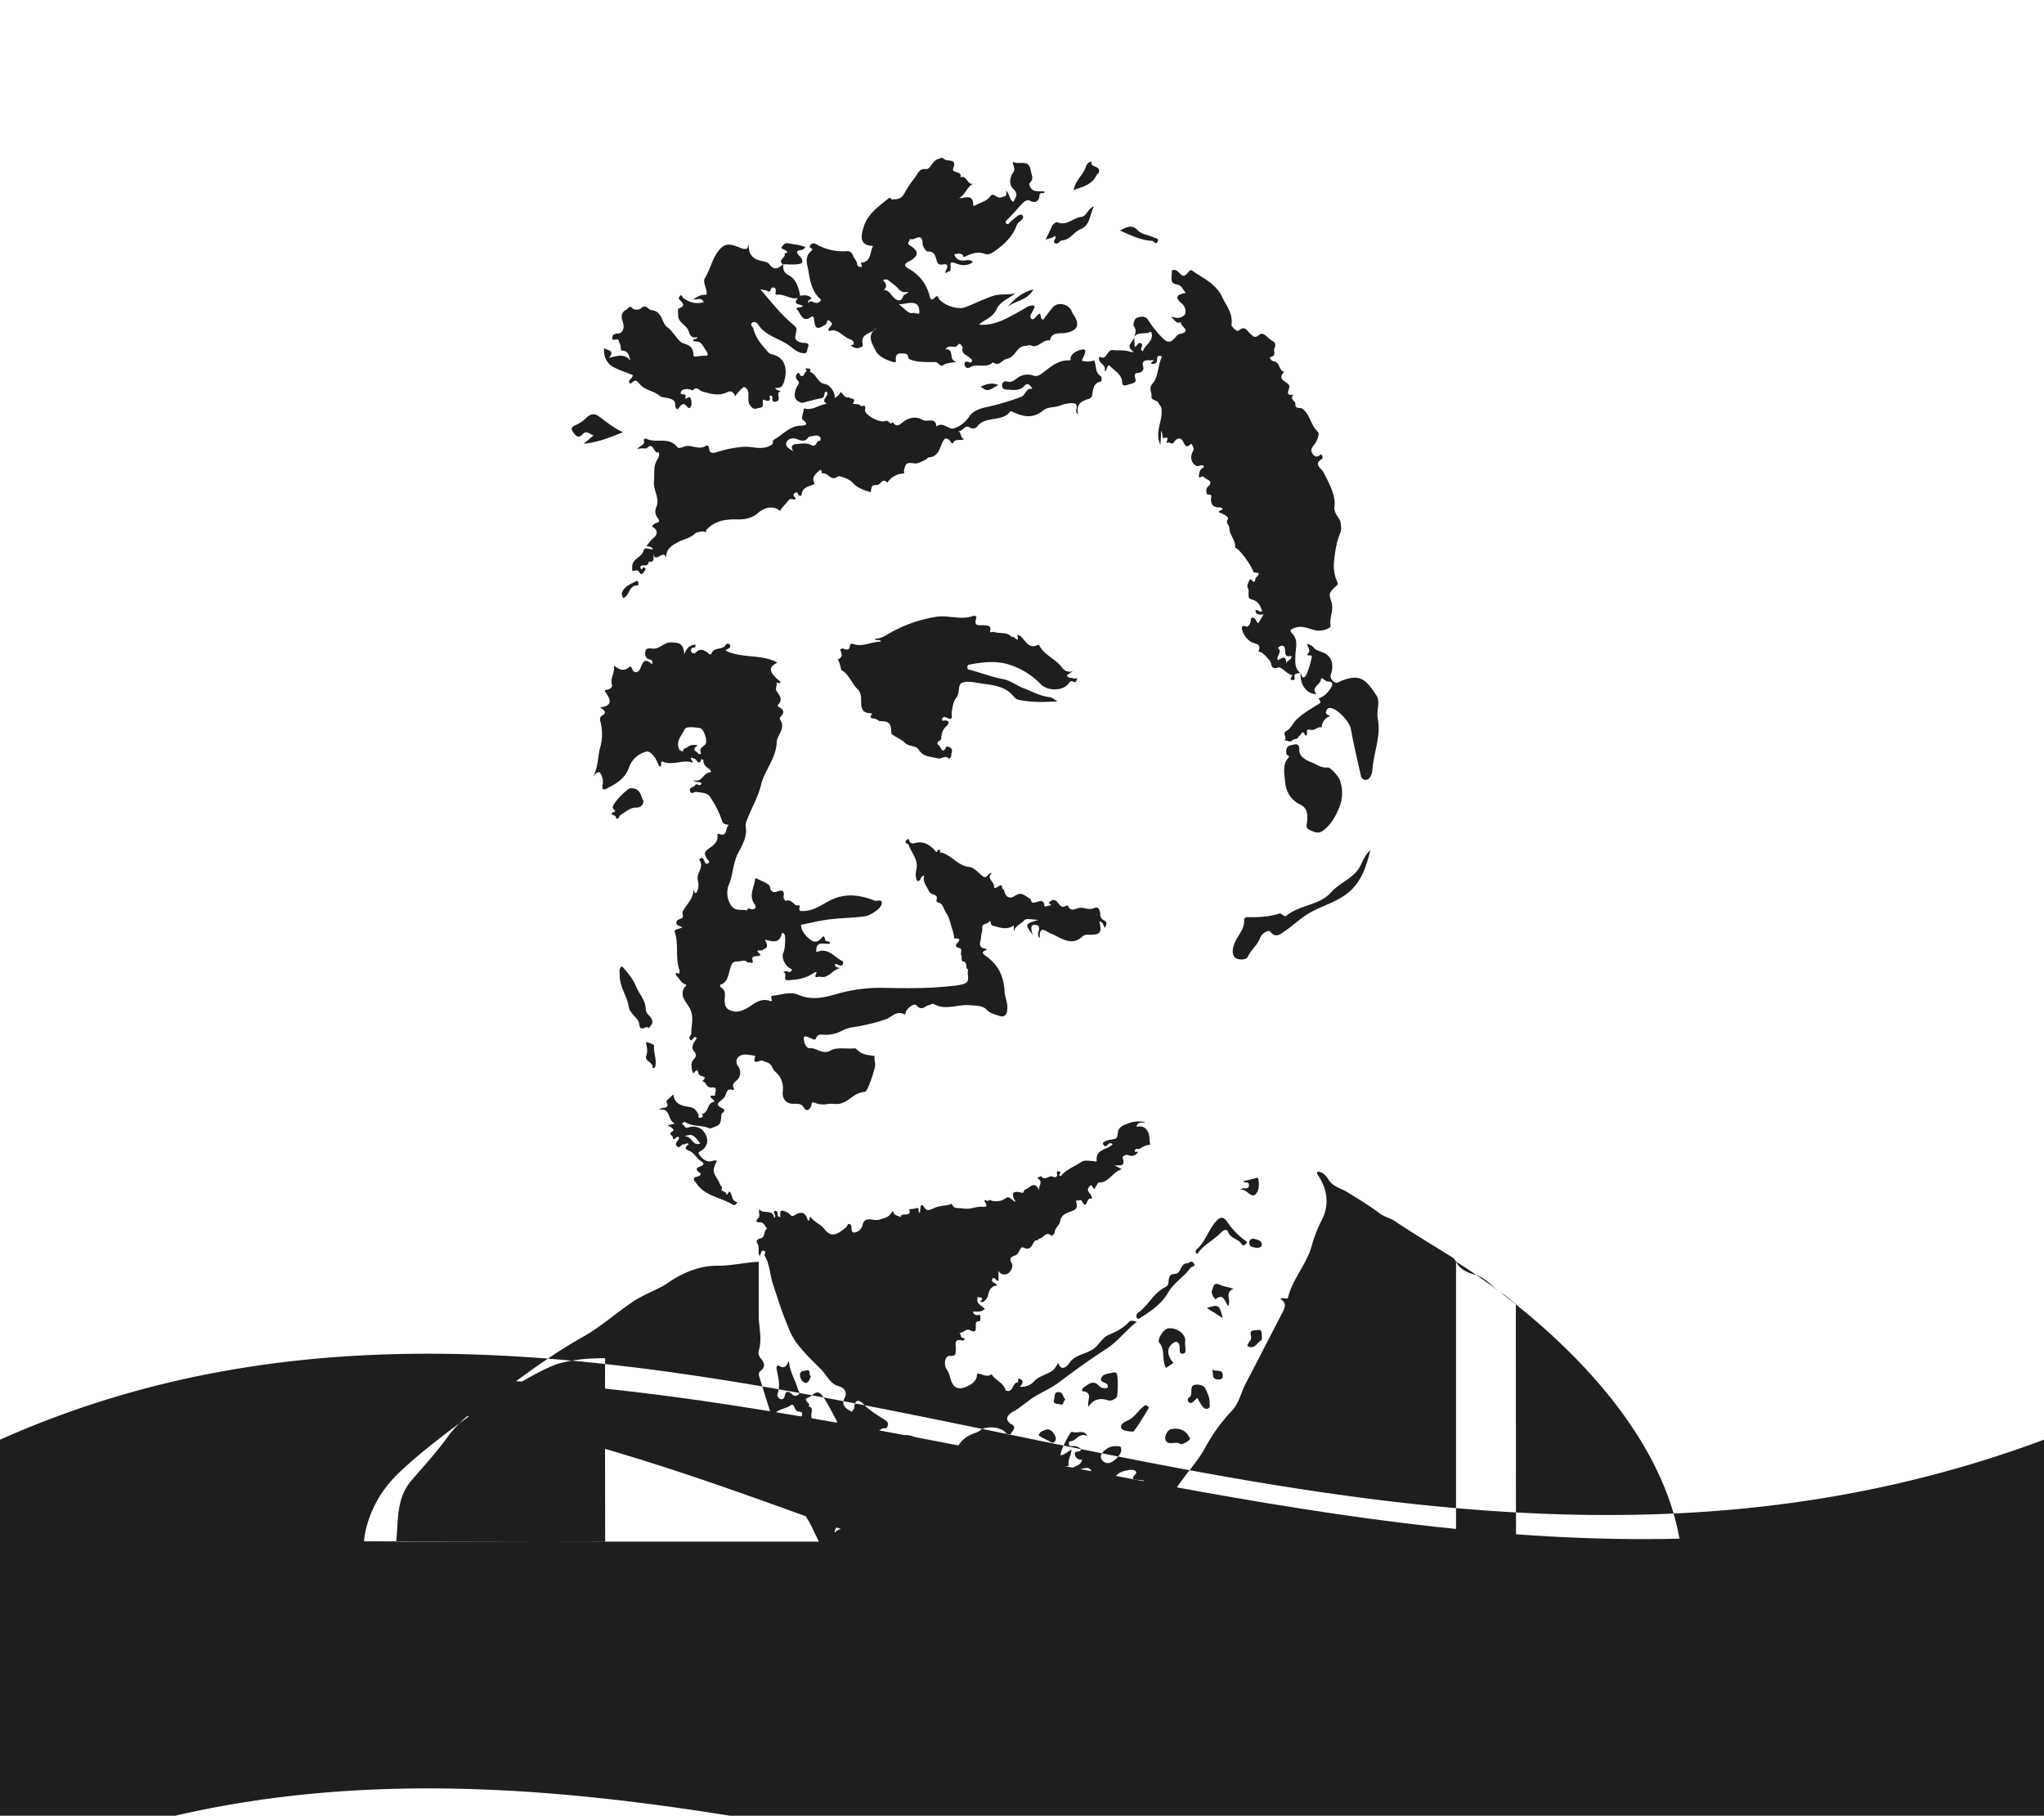 <svg id="Logo" xmlns="http://www.w3.org/2000/svg" width="1074" height="954" viewBox="0 0 1074 954">
<defs>
    <style>
      .cls-1 {
        fill: #1e1e1e;
        fill-rule: evenodd;
      }
    </style>
  </defs>
  <path id="Gabe" class="cls-1" d="M597.085,809.971c5-5.3,9.59-10.93,14.3-16.47a31.535,31.535,0,0,0,4.025-6.772c4.755-9.746,12.984-16.98,18.124-26.581a89.316,89.316,0,0,1,13.81-18.992c3.806-4.007,4.787-9.721,7.325-14.535,6.39-12.122,12.6-24.337,18.918-36.5,1.409-2.713,2.9-5.348-.761-7.586,1.462-1.365,3.551.777,3.985-.97,2.381-9.6,9.477-16.97,12.253-26.44A76.462,76.462,0,0,1,694.5,641c3.99-7.637,3.115-15.844-1.8-23.273-0.348-.526-0.984-0.913-0.408-2.1,2.752-.15,4.849,2.635,5.658,3.99,2.407,4.029,6.545,4.61,9.917,6.7,5.827,3.609,11.713,7.176,17.19,11.272,2.455,1.836,5.339,2.3,7.861,4,9.935,6.707,20.285,12.8,30.438,19.191a5.71,5.71,0,0,1,1.718,2.252c2.026,3.927,6.247,5.717,9.649,6.608,6.307,1.652,9.5,6.924,14.528,9.9,2.61,1.544,4.837,3.73,7.236,5.625q0,60.679.083,121.359c0.009,2.931-.594,3.525-3.538,3.52Q695.057,809.893,597.085,809.971Zm-388.924,0c1.216-10.953-.087-22.533,7.817-31.841,6.44-7.584,13.23-14.881,19.075-22.949,9.444-13.038,23.612-20.393,36.194-29.585,11.241-8.211,22.711-16.279,34.841-23.064,9.521-5.326,17.426-12.553,26.327-18.525,4.559-3.06,9.754-5.184,14.687-7.683a24.976,24.976,0,0,0,3.243-1.879c7.948-5.631,17.2-9.508,26.544-9.415,7.375,0.074,14.2-1.717,21.786-2.1,0,9.364.02,18.816-.008,28.268-0.017,6.085,1.94,12.154.049,18.268a4.413,4.413,0,0,0,.952,4.132c2.133,2.475,2.73,4.687-.34,6.926a2.513,2.513,0,0,0-.518,2.218c2.195,7.281,4.5,14.53,6.95,22.366,1.523-5.052,6.48-4.411,9.611-6.686,2.309-1.677,1.8,3,4.1,3.2,2.981,0.26,2.133,1.439,1.169,3.581-0.971,2.158-.454,4.98-0.617,8.035,2.742-3.7,5.618-5.573,9.44-1.688,0.978,0.994,2.738.594,4.346,0.121a4.166,4.166,0,0,0-2.63-2.219c-2.924-1.041-5.274-2.936-4.821-6.739,0.164-1.375.878-3.36-1.595-3.8,2.029-1.53-3.914-3.294.122-4.72,2.377-.84,4.246-4.979,7.433-0.56,2.768,3.838,4.61,8.1,6.937,12.131,1.735,3,.054,7.723-3.121,9.024-1.79.733-.413-1.83-1.711-1.728-0.9.072-1.88-.389-2.987,0.614,3.652,2.1,4.156,7.959,9.94,7.37,0.863-.088,1.622.963,1.7,2.081,0.145,1.931.25,3.456,1.273,0.176a0.87,0.87,0,0,1,1.6.612c-0.305,3.936,4.105,2.7,4.376,2.577,4.324-2.025,7.273,1.519,8.2,3.674,1.742,4.049-.488,8.5-2.41,12.4-0.611,1.24-2.135,1.687-3.22-.52-2.235-4.549-5.9-7.456-10.856-9.172-1.493-.518-1.806-3.5-1.747-5.644,0.016-.579,2.31-0.38.478-1.333-0.526-.275-1.444.194-2.182,0.322,0.581,2.037-2.164,2.811-1.858,4.662,0.864,5.233-4.362,6.814-6.334,10.348-0.36.645-2.337,0.718-3.223-1.433-1.607-3.9,1.337-8.3-1.687-11.892a2.458,2.458,0,0,1,.682-1.05c0.425-.438,1.859.389,1.475-1a1.294,1.294,0,0,0-1.971-.8c-3.125,2.326-3.225-1.046-4.194-2.292-0.913-1.174-1.545-2.967-2.7-.588-1.1,2.267-1.852,1.5-3.171.385-1.069-.9-2.258-1.585-3.908-0.82-1.989.923-1.038,2.527-1.141,3.82-0.227,2.826.974,5.394,2.291,7.737,2.392,4.254,2.894,9.68,7.309,12.674,4.388,2.975,1.518,8.068,3.846,11.729,2.455,3.863,4.2,8.173,6.253,12.288h-222.1Zm253.689,0c-3.019-4.07-1.091-8.314-.519-13.563,1.865,3.265,2.5,6.51,6.174,7.524-0.393-6.526,4.087-11.571,5.024-17.691-1.529-1.7-3.393,3.228-4.882-.265-1.052-2.466.8-4.371,1.742-6.02,0.622-1.088,2.591.824,3.924,1.777,1.713-2.964,3.347-6.231,5.4-9.211,1.725-2.5,2.181-8.713,7.631-3.1,0.918,0.945,3.888.967,4.746-1.052,1.31-3.08,3.216-3.159,6.061-1.3-1.14-5.554-6.423-5.009-9.236-7.653a28.386,28.386,0,0,0-7.709-4.5c-4.372-1.908-7.852-.684-8.432,3.889-0.622,4.917-5.805,5.161-8.068,8.351-0.446.629-1.413-.207-1.477-0.666-0.458-3.276-4.536-6.008-1.132-10.282-2.428,1.957-3.521.774-4.3-.953-0.961-2.122,1.4-2.108,2-2.105,2.57,0.011,3.617-3.205,6.531-2.732,0.663,0.108,2.421-2.546.074-4.092-4.011-2.642-8.226-4.936-11.6-8.54-2.073-2.214-4.617-3.008-4.913,1.673-0.051.812-.872,1.576-1.344,2.374-2.678-1.879-5.959-3-3.638-7.6,1.191-2.365.317-4.969-3.477-6-4.347-1.181-6.094-5.877-9.133-8.877-4.568-4.511-9.2-9-13.059-14.19a36.859,36.859,0,0,1-4.073-7.9c-3.115-7.316-5.486-14.891-7.979-22.364-1.638-4.906-1.6-10.386-4.376-15.083-0.436-.74,1.261-2.4-0.616-2.676-1.573-.235-1.169,1.886-2.119,2.748-1.055-2.224.275-4.584-1.169-6.687-0.8-1.168-.055-2.177,1.749-2.548,2.583-.531,1.441-3.98,3.431-5.2-1.324-1.173-1.574-3.509-4.266-3.243-1.343.132-1.836-.832-0.626-1.968,1.666-1.565.158-2.979,0.79-4.927,2.059,2.935,6.95-.472,7.828,4.546,1.589-1.329-1.146-2.506.294-3.654,2.716-.263.2,3.541,3,3.042-0.837-4.247,1.417-3.441,4.061-1.938,1.014,0.576,1.534,2.322,3.267,1.213,3.086-1.974,5.642-2.017,6.87,2.134,0.241,0.814.62,1.129,1.008,0.012,0.159-.457.265-1.853,0.8-1.1,1.859,2.651,5.136,3.624,6.965,6.077,2.581,3.464,5.322,3.945,9.093,1.014,1.347-1.046,2.962-1.832,3.41-3.631a3.6,3.6,0,0,1,1.133.254c1.5,1.1-.284,4.54,2.4,4.247a5.1,5.1,0,0,0,4.13-4c1.255-5.012,5.82-1.744,8.728-2.725,4.037-1.363,4.305-.577,7.268-4.682,0.192,2.671,2.519,2.431,3.991,3.353-0.018-2.987,6.17.637,4.462-4.15a19.946,19.946,0,0,0,4.082-.6c1.675-.379.151,1.87,1.553,2.542,0.168-1.388.325-2.68,0.479-3.945a2.648,2.648,0,0,1,1.131.018c1.865,2.745,2.039,3.154,6.191,1.274,2.679-1.213,5.386-1.04,8.021-1.742,0.359-.1.6-0.8,1.094,0,1.5,2.417,1.66,1.493,6.216,2.112,3.607,0.49,6.545-1.212,9.873-.962,1.363,0.1,2.823.173,1.339-2.232-1.654-2.68,2.234.328,1.961-1.472a8.849,8.849,0,0,0,9.122-.965c1.668-1.162,2.716,1.287,4.99,2.185-3.231-5.237-1.021-5.946,3.082-4.913,1.526,0.385.869-1.368,1.759-1.592,2.441-.613,4.9-5.361,7.5.569-0.843-2.361,2.3-4.273-.586-6.324-1.143-.811,1.169-0.72,1.5-1.449,1.848,3.038,4.211-.633,6.307.45,0.6,0.308,2.163.518,2.164-1.049,0-.873-0.829-2,0.979-1.758,2.225,0.292-1.475,2.213,1.038,2.4,2.634-3.448,7.12-4.926,10.84-7.474,1.426-.977,3.977-0.486,6-0.362,0.776,0.048,1.983.652,1.9-.352-0.491-5.917,5.239-5.538,8.008-8.117,0.12-.112.248-0.215,0.373-0.323a1.409,1.409,0,0,0-1.65-.491c-1.083.11-1.517,2.632-3.082,0.847a1.959,1.959,0,0,1-.33-1.267,11.6,11.6,0,0,1,3.435-1.478c4.215-.6,3.959-0.559,4.453-4.175,0.331-2.417,2.688-3.389,4.823-4.248a15.407,15.407,0,0,1,9.692-.79c-1.788.475-4.15-.6-4.8,2.39,2.642-.526,4.566-0.063,6.028,2.633,1.1,2.033.549,4.4,1.244,6.763a10.2,10.2,0,0,0-5.4,2.085c-0.672.533-2.133-.394-2.627,0.691-0.82,1.8,2.028.358,1.453,1.227a3.754,3.754,0,0,1-4.746,1.545c-1.709-.72-3.447.756-3.268,1.262,1.689,4.78-1.139,4.047-4.251,4.011l3.9,2.069c-4.864,1.285-6.555,6.825-11.812,7-1.416.047-1.074,1.528-1.853,1.932-0.542.281,0.05,2.032-1.336,1.029-0.641-.463-0.58-2.565-2.1-0.814-1.215,1.4-.821,2.468.388,3.736,0.611,0.642,1.5,3.088.569,2.633-2.559-1.246-2.057,6.436-4.8,1.4-0.747-1.374-1.574-.2-2.357-0.524-0.93-.392-0.721.926-0.592,1.32,1.18,3.618-2.135,4.131-3.941,4.845-2.581,1.019-4.158,2.061-4.678,5-0.361,2.044-2.871,3.339-2.844,5.869,0.006,0.556-1.608,1.63-1.624,1.614-3.082-3.061-4.449,1.867-6.9,1.448l-0.808.795a4.122,4.122,0,0,1-.932.247l0.017-.017c-1.744,1.722-1.828,5.748-6.329,3.57-1.479-.716-1.978,3.394-3.907,4.137-2.269.874-3.648,1.309-1.965,4.292,0.654,1.16-.149,4.3-2.247,5.341a3.37,3.37,0,0,1-4.764-1.566v5.241c-1.2.81-1.75-2.475-3.315-.948-0.74,2.273,2.133,1.96,2.636,3.514-3.248.21-4.325,2.569-4.79,5.07a5.827,5.827,0,0,1-2.454,3.467c-0.368.314-1.24,0.042-1.882,0.038a4.107,4.107,0,0,0,1.1-1.241c0.56-1.925-2.3-.226-2.091-1.882-0.717,3.417-.717,3.417,3.594,6.749-1.679,2.022-4.045,1.39-6.223,1.522a2.091,2.091,0,0,0,2.077,1.826c0.538,0.062,1.565-.232,1.588-0.15,0.354,1.275.493,3.506-.642,3.42-3.656-.279,1.192,7.6-4.752,4.586-1.994-1.01-3.439,1.945-5.57,1.32,1.322,0.486.179,2.692,2.391,2.949,1.4,0.162-.237,1.391-0.484,1.315-5.2-1.589-3.4,2.838-3.609,4.646-0.259,2.231.243,3.536-3.064,3.3-2.692-.189-3.554,4.694-1.641,7.294,1.434,1.95,1.66,4.546,2.63,6.732,1.743,3.929,5.223,3.1,6.56,2.591,2.429-.919,5.489-2.245,6.44-5.391,0.218-.721-0.1-2.018.964-1.868,2.309,0.324,4.5,2.154,6.908.287,1.878,3.338,6.483,4.462,7.427,8.745a2.161,2.161,0,0,1,.586.007c3.553,0.668,2.76-4.294,5.795-4.448,0.526-.027-0.762-2.965,1.487-1.584,1.614,0.991.985,2.512-.474,3.872a8.8,8.8,0,0,0,7.74-3.094c1.91-2.06,5.238-3.028,7.841-4.385,2.436-1.27,3.336-2.763,4.573-5.087,1.792,5.293,5.124,1.216,5.726.3,2.961-4.506,8.374-4.764,12.349-7.286,3.489-2.213,4.747-6.165,8.769-7.842,3.666-1.528,7.561-3.5,10.422-6.71,0.793-.891,2.155-0.509,4.078-0.06-5.953,4.721-10,10.452-16.346,14.5-8.293,5.295-16.347,11.167-24.237,17.125-3.8,2.871-8.027,4.82-12.05,7.1-4.527,2.564-8.147,6.272-12.726,8.752-2.234,1.21-4.777,4-.361,6.5,2.529,1.435.571,3.215-.245,4.482-1.245,1.932-2.238.618-3.374-.563-2.538-2.636-9.508-3.14-12.557-1.123a10.57,10.57,0,0,1-2.483,1.476c-8.386,2.6-11.81,8.614-12.028,16.962-0.033,1.3.183,1.78,1.765,1.17,2.518-.97,3.371-0.428,3.031,2.266a2.836,2.836,0,0,0,.856,2.138A105.536,105.536,0,0,1,528.7,801.22c1.667,2.827,4.141,4.268,6.949.692,2.144-2.733,5.416-1.97,8.318-2.023,0.663-.012,2.2.326,1.5,1.8-0.451.943-1.186,1.538-2.189,0.434-1.248-1.372-1.988-1.135-2.768.594-0.423.939-1.646,2.182-2.482,2.163-4.258-.1-3.651,2.462-3.131,5.1H520.09c-1.144-2.254-2.737-3.423-5.47-2.753-6.948,1.7-5.853,2.561-9.279-5,1.092-.423,1.794.518,2.7,0.751,0.768,0.2,1.719.295,2.049-.694a1.983,1.983,0,0,0-.528-2.241c-1.921-1.614-5.708-.559-5.774-0.25-1.043,4.9-3.5,2.635-6.014,1.582-1.195-.5-2.729-0.831-3.572,1.217s0.569,2.1,1.682,2.622c4.256,2.012.532,3.258-.47,4.765h-7.9c-1.095-1.562-1.055-3.3-.915-5.1,0.243-3.134-.221-6.522-2.971-8.071-4.23-2.382-5.2-5.7-3.89-11.116-4.346,6.041-3.967,18.744-.121,24.291H461.85Zm30.024-14.13c-3.05-1.429-1.344-3.879-1.358-5.908,0-.44-0.08-1.63.895-0.608,2.912,3.054,10.221-1.126,10.483,6.314a1.562,1.562,0,0,0,1.158.492c2.684-.161,5.7-4.564,5.2-7.479-0.694-4.075-3.381-6.034-6.641-8.542-4.98-3.83-7.876-4.951-12.508-.749-0.8.73-1.188,1.449-2.694,0.3-1.848-1.407-2.62,1.245-3.524,2.322-0.7.837-.569,1.977,1.107,2.5,2.287,0.716,3.95,3.427,3.558,4.948C486.237,794.538,486.463,795.468,491.874,795.841ZM374.94,578.938c2.01-.652-5.364-3.626.811-3.248-0.445-1.531,1.885-4.684-1.656-4.3-3.153.344-2.888-3.136-5.134-3.306,3.25-2.851-.436-2.29-1.471-3.261-0.928-.872-0.38-4.544-3-0.943-0.485.667-2.068-4.845-.337-6.86,1.419-1.652,2.345-2.542.468-4.761-1.919-2.269.235-4.752,1.486-6.819-2.045-1.973-2.062,2.295-3.491.816-1.162-1.2.667-2.431,0.64-3.364-0.122-4.251,1.567-8.2-.727-12.993-1.381-2.884-6.506-7.2-2.185-11.9,0.572-.622-0.052-0.752-0.43-0.892-1.992-.74-2.778-2.736-4.176-4.084-0.75-.724-1.305-2.637,1.158-1.342a4.857,4.857,0,0,0,.141-1.864c-2.329-6.56-.291-13.649-2.524-20.283-0.418-1.244,2.354-1.473,4.105-2.286-1.194-.8-3.065-0.727-3.214-2.19-0.161-1.571,1.087-1.94,2.46-2.407,1.9-.648.318-2.6,0.9-3.777,1.779-3.592,5.3-6.232,5.5-10.724,0.108-2.327.72,3.474,2.135-.036,1.031-2.558.493-4.176,0.166-6.47-0.458-3.2,3.694-6.259.813-9.9a2.219,2.219,0,0,1,.967-0.948c1.01-.237,1.325.66,1.659,1.349,0.4,0.831.716,2.167,1.851,1.541,1.819-1-.063-1.7-0.467-2.571-0.836-1.8-1.973-3.123.8-5.113,1.909-1.372,5.142-3.191,4.8-6.771-0.057-.585-0.055-1.439.946-1.06,4.4,1.663,3.093-2.961,4.714-4.358,0.657-.565-0.534-0.435-0.985-0.63-0.821-.356-1.722-0.189-2.286-1.932a49.5,49.5,0,0,0-6.567-12.932c-1.265-1.805-4.459-1.841-6.964-2.239-1.1-.174-2.657,1.608-3.267-0.424-0.648-2.161,2.028-1.871,2.716-3.186,0.725-1.388,2.446,1.31,3.331-.845-0.845-1.284-2.667-.065-4.551-1.71,5.108,1.587,5.407-4.208,9.211-4.125,0.667,0.014-.058-1.285-0.3-1.466-1.715-1.26-3.52-2.369-3.365-4.916a2.956,2.956,0,0,0-1.087-.6c-1.361,4.062-2.364.146-3.541-.146-1.214-.3-3.2-1.56-1.139,1.367,0.767,1.087-.914.321-1.455,0.239-4.76-.719-9.518,1.964-14.375-0.168-1.048-.46-0.123,1.975-1.122,2.674a1.579,1.579,0,0,1-.724-0.41c-1.186-3.52-4.042-7.99-6.566-7.47a13.111,13.111,0,0,0-9,7.985c-2.01,6-6.474,8.725-11.548,11.3-2.335,1.183-2.781.578-2.486-1.7a7.993,7.993,0,0,0,.057-3.4c-0.773-2.274-1.5-5.646-5-1.022,2.8-5.131,2.354-10.421,3.739-15.362a25.854,25.854,0,0,0-.011-14.011,2.574,2.574,0,0,1,.641-2.527c3.406-1.7,1.56-3.085-.774-4.476,5.508-.557,6.466-2.99,3.295-7.452-1.35-1.9-.574-1.668,1.027-1.935,0.891-.149,2.357-1.355,2-2.479-1.114-3.524,1.728-6.4,1.038-10.225,2.484,2.073,4.721,3.228,7.409,1.374,0.864-.6,1.442-1.59,2.245.7,0.7,2.013,3.165,2.358,4.414-.9,1.662-4.326,2.648-4.458,5.933-1.785a1.974,1.974,0,0,0-.531-2.395c-2.668-.128-3.211-2.214-3.048-3.97,0.257-2.754,3.1-1.772,4.521-1.8,3.448-.072,5.241-3.345,9.176-3.285,4.508,0.069,6.579.821,6.82,6.4,1.233-3.652,3.027-4.944,5.8-5.243,0.563,2.008-.988,1.354-1.55,1.724a1.583,1.583,0,0,0-.455,2.155,1.414,1.414,0,0,0,2.133.4c2.353-2.531,4.406-1.52,6.619.162,0.3,0.225,1.178,1.631,2.017-.265,1.324-2.991,6.078-1.1,7.532-4.51,0.068-.161,1.754-0.381,2,0.662,0.452,1.95-1.9,1.811-2.446,2.771,8.472,4.3,18.565,1.684,27.323,6.326-5.1,2.552-4.581,5,1.675,10.193-0.648,1.449-2.4-.111-2.256.192,0.738,1.565-.788,3.1.056,4.458,1.412,2.279,3.589,4.32.986,7.184-0.8.884,0.135,1.22,0.878,1.663,1.916,1.145,2.318,2.614.652,4.391a2.5,2.5,0,0,0-.781,1.623c3.556,4.729-1.436,8.255-1.581,12.093-0.327,8.686-6.41,14.789-8.234,22.385-1.695,7.061-5.488,12.966-7.774,19.6a5.048,5.048,0,0,0-.321,2.384c0.936,5.363-1.758,9.723-4.041,14.1-2.607,5-2.53,10.684-4.518,15.778a11.813,11.813,0,0,0,.263,10.452c2.252,4.788,5.966,2.854,9.079,3.757,0.41-2.1,1.683-.422,2.527-0.539,2.295-.316,2.337-1.373,1.209-3.034-2.947-4.339-.088-8.513.44-12.75a1.478,1.478,0,0,1,.53-0.7c2.6,1.548,7.194,2.974,7.337,4.752a2.464,2.464,0,0,0,3.487,2.411c3.055-1.159,4.191-.539,3.58,2.829-0.113.621,0.671,1.405,1.041,2.113,3.078-1.615,4.492,2.549,6.191,2.259,3.144-.536-0.877,2.938,2.5,2.975,5.659,0.062,9.836-2.96,13.983-5.2,7.772-4.2,15.015-3.5,22.678-.888a8.494,8.494,0,0,0,1.793.721c1.3,0.109,3.362-.936,3.467,1.024,0.068,1.266-1.327,2.98-2.533,3.858-1.929,1.4-4.155,2.943-6.416,3.251-6.157.838-12.427,0.833-18.6,1.6-5.057.629-10.034,1.887-14.931,2.844,0.254,3.2,1.993,5.274,4.226,7.251,2.33,2.064,4.191,2.277,6.362-.061,1.5-1.612,1.563-1.522,2.2.881,0.315,1.2,2.4-.124,2.422,1.849-2.815.553-7.609-1.991-7.119,4.393a13.781,13.781,0,0,1,3.169-.714c4.5,0.019,7.029,3.993,10.779,5.57a2.211,2.211,0,0,1-.175,1.764c-1.34,1.466-2.6-.647-4.059-0.268,0.073,1.748,1.544,1.676,2.764,2.159-4.039.5-5.913,5.684-10.544,4.454-0.836-.221-3.645,1.441-1.923-1.931,0.512-1-1.363-.137-1.646.068-4.028,2.913-8.792,3.489-13.444,3.706-2.838.133,0.191-3.508-2.336-4.293a3.072,3.072,0,0,1,3.263.133,5.374,5.374,0,0,0,1.4-1.132,4.4,4.4,0,0,0-1.033-.97c-2.759-1.241-4.815-5.968-3.542-8.25,0.871-1.563,1.292-8.421.514-9.6-0.3-.453-1.18-1.26-1.371-0.377-1.206,5.58-5.019,4.008-8.831,3.205,0.773,2.025,2.475,4.3-1.136,5.1,0.718,1.4-5.483-.854-1.346,2.557,0.565,0.466-.91.916-1.68,1-1.423.163-2.974-.2-2.326,2.416,0.561,2.261-1.785.243-2.427,1.073-1.537-2.012-3.387-.71-5.231-0.734-3.326-.043-3.351,1.511-4.233,4.139-0.918,2.734-1.045,6.67-4.826,8.064-0.87.321-.021,1.429,0.209,1.565,3.01,1.771,1.643,4.8,1.8,7.131,0.176,2.651.844,4.072,3.4,4.972,2.415,0.849,4.072.57,6.624-.437,4.417-1.744,7.83-6.735,13.711-4.7,2.652,0.92-.684-2.541,1.6-2.738,4.448-.382,9.016-2.33,13.31-0.494,6.848,2.93,12.977,1.734,19.924-.308a82.913,82.913,0,0,1,24.874-3.312c11.783,0.225,23.589.408,35.338-.932a30.245,30.245,0,0,0,7.129-1.22c3.725-1.395.967-5.046,2.127-7.419-2.032-.7.1-4.011-2.905-4.376-1.1-.133-0.194-2.15-0.774-3.076-0.793-1.265,1.349-3.851-1.9-4.063-0.433-.028-1.328-1.3-0.6-2.035,1.989-2.014,2.206-3.085-1.166-2.766a27.064,27.064,0,0,0-1.37-5.751c-0.752-2.571-1.467-5.765-2.768-7.519-1.331-1.794-1.7-4.638-3.582-5.407-1.447-.59-1.925-0.319-1.506-2.131,0.642-2.769-3.054-1.742-4.11-4.133-1.172-2.653-3.433-4.748-2.505-8.042-2.159-.073-1.375,2.7-3.434,2.811-1.574-1.969-.888-4.788-0.594-6.519,0.879-5.173-2.757-8.434-4.138-12.585-0.255-.768-2.618-0.678-1.27-2.3,1.645-1.974,1.488.614,2.064,1.05a2.508,2.508,0,0,0,2.585.3c4.47-1.108,7.871.957,10.668,4.216,1.228,1.431.844-.5,1.382-0.589,1.259-.2,1.356.307,0.935,1.265,5.934,0.914,9.141,7.077,15.483,7.7,2.44,0.238,4.7,2.969,6.907,4.734,2.6,2.085,2.729-1.853,4.991-1.556-3.208,2.92,1.336,4.431,1.124,7.181-0.115,1.488,1.948.153,2.452-.219,2.7-2,1.114,2.423,2.784,1.739,0.636,3.882,2.834,5.336,5.911,3.212,3.189-2.2,4.927-.085,7.115,1.266a2.12,2.12,0,0,1,.8.419c0.9,2.386.887,2.386,4.15,1.405,1.541-.464,2.96-0.324,3.153,1.569,0.2,1.936,1.122.745,1.891,0.666,1.39-.141,2.609-0.224.439-1.414,1.294-1.649,2.851-2.4,4.475-.621,1.346,1.478,2.213,3.6,4.8,2a1.167,1.167,0,0,1,.936.022c1.025,3.079,3.656,1.768,5.155,1.3,2.955-.926,5.679,1.348,8.7-0.141,1.979-.975,3.081.923,3.1,4.147a3.5,3.5,0,0,0,1.858,2.324c2.259,1.138,1.051,2.534.619,4.027-0.978-1.251-.994-3.2-2.977-3.355,1.4,6,.553,7.072-6.133,6.911a3.855,3.855,0,0,0-2.537.694c-5,4.909-9.757,2.165-14.554-.272a21.258,21.258,0,0,0-2.191-1.039c-2.648-.984-6.2-4.926-5.926,2.4-2.82-2.242,2.441-6.609-2.621-6.96-2.419-.168-2.039,2.549-0.938,5.351-4.347-5.68-4.294-5.778,2.8-7.992-2.561,0-6.379-1.021-7.4.228-1.743,2.125-5.588,3.089-5.452,6.906v-4.207c-3.838,2.7-7.735.979-11.55,0-0.524-.135-0.676-3.128-1.237-2.173-1.011,1.72-4.152.856-3.8,3.632,0.2,1.6-.668,3.268-0.64,4.68,0.041,2.037-2.279,5.513,2.3,6.085,1.008,0.126.768,0.652-.113,0.982-2.5.936-.506,2.288,0.1,2.7,6.649,4.494,9.657,10.76,10.055,18.643,0.171,3.389,1.974,6.457,1.359,10.21-0.612,3.731-2.933,3.245-4.757,2.557-2.033-.767-4.209-1.032-6.111-3.135s-5.777-2.056-9.255-2.285c-6.055-.4-12.244,2.774-18.076-0.427-1.192-.654-1.779.154-2.632,0.284-2.191.333-3.879,3.552-6.787,0.25-1.142-1.3-4.175.977-5.435,2.945-0.39.609,0.1,2.209-1.254,1.6-4.088-1.832-6.4,1.714-9.507,2.81a104.6,104.6,0,0,1-18.332,4.3,19.75,19.75,0,0,0-4.939,1.828,18.258,18.258,0,0,1-8.888,1.976c-1.687-.1-3.57-0.558-4.44,1.807-0.5,1.36-1.611.416-2.439,0.127-1.38-.484-3.745-1.926-3.956-0.414-0.266,1.912,1.143,5.665,2.987,5.51,3.837-.323,6.694,3.717,11.225,1.175,3.114-1.746,7.767-.774,11.732-1.01a2.289,2.289,0,0,1,1.294.018c3.165,2.871,3.77,3.132,9.949,3.927a9.648,9.648,0,0,0,.183,3.442,3.326,3.326,0,0,1,.1.475c0.524,1.561-3.9,14.915-5.415,14.956-5.716.156-8.75,5.817-13.937,6.316-1.768.17-3.776-.306-5.7,0.07a12.23,12.23,0,0,1-7.186-.846c-1.333-.546-1.036,1.158-1.41,1.945-0.882,1.853-2.322,3.2-3.8.8-1.856-3.025-4.512-1.672-6.955-2.157-2.762-.55-4.489-2.881-4.146-6.187,0.42-4.043-.551-7.651-3.815-10.431a5.755,5.755,0,0,1-1.616-2.254c-0.937-2.507-3.15-2.8-5.251-3.685-1.217-.512-5.759,3-3.7-2.429a31.287,31.287,0,0,0-5.217-.791c-4.1.045-6.029,3.161-3.79,6.323a5.425,5.425,0,0,1-.389,6.859c-1.713,1.6-3.224,2.339-1.817,4.8a1.562,1.562,0,0,1-.328.774c-4.434-1.8-3.341,3.174-5.353,4.311C377.606,575.72,377.055,579.508,374.94,578.938Zm-8.215-187.4a8.468,8.468,0,0,0-1.539,1.276c-1.423,2.046,1.706,1.932,1.653,3.355,0.571,0.012,1.737.078,1.513-.371-1.41-2.828,1.383-3.4,2.386-4.946,1.116-1.727-.966-7.98-2.878-8.287-2.79-.448-7.41-1.018-8.1.562-1.337,3.08-4.594,5.948-3.094,10.135,0.5,1.39,1.442,1.142,2.218,1.6-0.035-1.726,1.528-1.63,2.429-2.367C362.99,391.124,364.587,391.363,366.725,391.542Zm316.661-37.994a10.354,10.354,0,0,0-2.826.674c-1.142.641,0.809,3.454-1.6,3.068-2.239-.358.9-2.385-0.105-2.6-3.02-.639-5.428-4.57-7.293-3.971-3.8,1.22-3.26-1.384-4.007-2.934-0.511-1.061-4.043-5.047-5.465-5.243-0.628-.086-0.891-0.328-0.766-0.616,1.674-3.858-2.094-3.576-3.728-4.54a10.46,10.46,0,0,1-4.771-6.014c-0.926-2.742.429-2.8,2.452-2.028,3.359,3.462,4.794,1.192,5.929-1.972,0.871-1.466,1.743-2.932,2.742-4.611-1.647.168-3.263,0.574-4.106-1.176-0.5-1.043.247-1.51,1.445-.665a1.446,1.446,0,0,0,1.921.144c-1.043-2.825-1.979-5.267-5.684-6.149-2.735-.651-0.619-4.087-1.936-6.085-0.57-.863.422-3.014,1.13-4.358,0.566-1.077,2.54,3.6,2.929-.425,0.1-1.024,4.262-3.23-.7-3.232a1.145,1.145,0,0,1-.529-0.716c-1.021-3.068-6.137-10.274-8.621-11.895-0.529-.346-0.837-0.253-0.831-1.2,0.024-3.5-3.081-6.243-3-9.549,0.04-1.671-2.214-2.458-.87-4.523,0.821-1.264-1.388-2.253-2.573-2.9-1.375-.749-3.812-0.864-0.277-2.3,0.676-.275-0.586-1.175-1.4-1.155-3.994.1-4.856-2.205-4.41-5.573,0.126-.947.1-0.95-2-1.248-0.6-.085-0.959-2.963,0-3.811,3.924-3.481-.579-3.636-1.783-5.253-0.9-1.2-3.158,1.475-2.7-.911,0.225-1.173.3-3.223,2.14-3.9a2.357,2.357,0,0,0,.524-0.948c-1.276-1.268-2.7.433-4.016-.2-2.661-1.275-3.514-4.846-1.69-7.773,0.715-1.148-.083-2.229-0.413-3.026-0.591-1.427-1.148-.173-1.956.31-1.38.824-2.219-.8-2.638-1.735-1.561-3.483-3.8-1.989-4.984-.286s-1.95.155-2.855,0.31c-2.093.355-.663-0.815-0.651-1.524,0.039-2.351-2.071-.225-2.32-0.919-0.411-1.148-.254-2.5-0.981-3.774-0.111,2.253-.223,4.507-0.368,7.446-3.113-6.512.964-12.094,0.634-17.885-0.154-2.7-.672-2.115-1.528-3.94-0.986-2.106-4.188-1.31-3.811-3.8,0.321-2.124-1.7-4.016.481-6.5,3.293-3.75,2.7-9.3,4.819-13.721,0.365-.761-0.2-0.807-0.57-0.862-0.621-.092-1.43-0.2-1.648.592-0.257.931-.018,2.125-0.526,2.815a2.137,2.137,0,0,1-2.443.619c-1.611-.618,3.648-2.338-0.3-1.732-0.4.062-5.868-1.081-4.056,3.634a2.548,2.548,0,0,1-2.521,2.864c-2.464.124-2.188,1.25-1.632,3.423s-2.45,2.279-4.007,2.88c-0.449.173-2.915,1.313-3.017-1.326-0.167-4.281-4.124-6.017-6.538-8.648-0.919-1-1.464,1.7-2.182,2.8a1.983,1.983,0,0,1-.511-0.414c1.164-3.133-4.3-3.883-2.6-7.187,4.008,2.477,3.537-3.951,7.118-3.435,2.869,0.413,5.933-.318,8.813.874a9.087,9.087,0,0,0,2.165.127c-5.043-3.1-.579-5.157.087-7.626,0.088,1.616.168,3.241,0.25,4.9,1.442-.145,1.563-2.9,3.441-1.739,1.566,0.963-1.487,3.09.866,4.089,0.9-3,4.247-4.405,4.7-7.781,0.189-1.4-.268-2.805-1.058-2.33-2.635,1.583-6.628-.687-8.36,3.029,0.632-2.067,1.642-3.955-.123-6.227-0.538-.694.511-3.824,1.48-4.206,1.906-.749,4.51-1.368,6.121,1.071a56.2,56.2,0,0,0,7.033,8.956c3.326,3.326,4.7,3.333,7.743-.369a3.8,3.8,0,0,1,1.956-1.274c6.928-1.46-.669-4.281.615-6.241-2.832,1.456-3.532-1.8-5.43-2.552a3.348,3.348,0,0,1,1.31-.06,5.217,5.217,0,0,0,5.945-1.2c1.245-1.642-.019-4.683-1.321-5.744-4.206-3.43-2.82-4.851,1.967-5.779-1.8-1.746-1.974-3.992-4.973-4.43-3.857-.562-2.186-4.384-2.426-6.756-0.1-.986,1.825-1.316,3.06-0.1,3.228,3.178,3.253,3.131,6.1-.12a1.531,1.531,0,0,1,1.182-.507c5.8,4.1,12.791,7.055,15.99,13.86,2.194,4.669,5.95,8.914,5.032,14.835-0.139.891,2.791,3.887,3.765,3.049,3.472-2.988,4.482.357,6.236,1.786,1.5,1.219,2.17,2.473,4.65.4,2.23-1.867,4.383,2,6.663,3.121,1.328,0.654,2.3,1.86,1.256,4.024-0.7,1.458,1.3,3.948-2.15,4.6-0.716.135,0.545,2.089,1.64,2.185,3.549,0.308,2.632,4.921,5.676,5.6-4.1,3.873,1.168,5.013,2.445,6.846,1.149,1.65-3.151,6.124,2.588,5.08-2.685,2.2.9,3.367,0.8,4.772-0.234,3.137,2.588,1.809,3.634,2.591,4.213,3.147,4.357,8.684,8.082,12.07,1.108,1.007.082,3.956-1.166,5.975-0.914,1.477-2.913,3.078-1.842,5.115,0.976,1.856,2.563,3,4.634.838,0.344-.358,1.454,2.007.686,2.444-4.829,2.75-.349,4.929.611,6.78,2.952,5.693,6.575,12.331,5.932,17.7-0.58,4.842,2.992,6.1,3.251,9.342,0.142,1.778.57,3.149-.335,5.327-2.02,4.864-2.775,10.381-3.245,15.7a20.9,20.9,0,0,0,1.721,9.663c0.571,1.338.134,1.657-.361,2.107-3.782,3.438-4.227,4.062-2.728,8.212,1.569,4.346-1.128,8.45-.37,12.879,0.213,1.248-4.605,3.153-8.019,2.308-3.608-.892-7.2-2.766-11.091-1.175-1.415.578-2.909,1.046-1.035,2.94,3.32,3.355,1.772,7.5,1.66,11.411-0.1,3.353-.481,6.838,2.644,9.3Zm-7.465-4.959c0.433-2.021,3.137-1.749,2.522-4-3.939,1.076-2.861-2.2-3.36-3.966a1.465,1.465,0,0,0-1.611-1.322,2.5,2.5,0,0,0-1.971,1.2c2.684,2.09-1.293,4.14-.043,6.356C673.157,346.326,675.585,343.358,675.921,348.589ZM499.249,142.705c-0.193-1.225-3.96,2.828-1.949-1.182,1.215-2.423-.033-2.851-1.55-2.6-2.468.409-3.123-.244-3.769-2.668-0.427-1.6-1.057-4.41-4.436-4.064-0.827.084-2.78-2.675-2.792-4.139-0.058-6.826-4.927-.8-6.7-2.683,0.516,1.183-2.3,2.236.178,3.7,4.826,2.858,4.539,5.576-.637,8.289-2.484,1.3-2.86,2.332-.106,3.87a22.007,22.007,0,0,1,10.92,14.147c1.236,4.78,2.987-.733,4.367.409,1.181,3.847,9.931,7.35,14.412,5.635,4.859-1.859,9.5-4.21,14.454-5.9,3.9-1.333,7.933-.4,11.923-1.419-3.377,2.637-8.275,4.624-9.758,8.069-2.032,4.717-6.428,5.625-9.377,8.36,8.73,0.818,15.469-3.842,22.559-7.637,1.909-1.022,3.705-2.687,6.134-2.345,0.937,0.826.278,1.357-.057,2.094-0.724,1.6-2.594,3.816-1.113,4.89,1.532,1.11,2.358-2.042,4.5-2.766,0.619,0.861.043,2.829,1.709,3.193,1.732-2.241,3.337-4.623,5.255-6.722,2.482-2.715,7.953-1.5,9.544,1.959a9.958,9.958,0,0,0,.815,1.75c3.981,5.464,2.582,8.837-3.85,9.969-3.044.536-7.3-.85-8.288,4.042-3.771-.981-5.886,4.29-9.82,2.592-1.106-.477-2.089.184-2.925,0.193-4.894.053-5.289,6.059-9.86,6.789-2.366.378-3.993,4.354-7.318,1.787-3.389,3.511-8.253.44-11.781,2.533-2.269,1.346-2.938-.493-3.138-1.336-0.258-1.088.948-1.991,2.267-1.229a0.991,0.991,0,0,0,1.558-.4c0.54-.989-0.429-1.292-0.982-1.817-1.7-1.617-4.988-2.247-3.725-5.766-0.964-.137-0.963-3.125-2.966-0.688-1.294,1.575-4.388-.884-6.219,1.92,5.125-.451,1.352,5.961,5.819,6.457-2.437.893-4.823,0.385-6.808,1.773-1.868,1.306-2.513-1.433-4.125-1.494-4.635-.177-9.4.373-13.784-1.554-1.036-.456.033-2.783-2.67-2.949-3.019-.185-4.663-0.18-4.458,3.308,0.037,0.624.323,1.58-1.22,1.171-3.892-1.031-8.088-3.154-9.436-6.086-1.408-3.062-5.242-8,.641-11.783-2.583,3.028-8.7,2.577-7.411,8.409,0.373,1.689-.955,1.479-1.488,1.8-1.558.946-3.594-.208-4.409-0.8-1.324-.969,1.113-0.235,1.205-1.019,0.219-1.851-1.506-2.362-2.529-2.763-3.451-1.355-5.775-5.618-10.353-4.087-0.717-.568-0.364-1.162.033-1.672,0.755-.971,2.2-1.691.682-3.208-2.152-2.156-1.772.895-2.447,1.332-4.551,2.947-5.695,2.732-6.231-2.677-0.178-1.806-1.133-1.479-1.481-1.208-4.461,3.466-5.707-1.932-7.1-3.4-2.07-2.186,1.827-.955,2.748-2.334-1.316-1-5.874-.556-2.6-4.191l1.131-1.142c2.01-.386,4.217-0.531,5.629.952,1.019,1.071-2.138.8-1.3,2.835,1.493-2.3,2.847.682,5.015-.182,1.593-.635,1.779-1.46,1.249-1.925-5.331-4.686-5.407-11.28-6.805-17.446-0.674-2.972-.553-5.564,1.825-7.588,1.767-1.5-.082-1.576-0.666-2.185,0.366-1.772,1.765-2.54,3.514-1.552a28.459,28.459,0,0,0,16.151,3.632c1.765-.109,2.592.866,3.2,2.411,0.594,1.509,2.028,2.849,2.15,4.34a1.578,1.578,0,0,0,1.79,1.53c1.4-.073.429-0.958,0.314-1.569-0.22-1.177.777-.685,1.247-0.83,3.629-1.112,3.458-4.51,4.37-7.23,0.136-.407,1-1.393-0.057-1.452-7.665-.427-4.97-7.252-4.308-9.7,1.815-6.695,7.749-10.925,13.1-15.215,1.106-.887,1.254.583,1.885,0.555,2.478-.113,4.818-0.15,6.294-2.937a65.893,65.893,0,0,1,6.025-9.037c1.36-1.78,1.853-4.364,5.549-4,2.3,0.229,2.979-4.027,5.973-5.139,1.44-.535,2.526-1.206,3.441-0.189,1.524,1.694,7.1-.679,4.81,5.009-1.075,2.67,5,1.075,3.791,4.712,3.627-1.8,3.559,5.375,7.794,2.864-4.322,1.372-4.758,5.862-8.471,8.072,3.5-.147,7.173-2.216,7.413,3.193,0.065,1.475.929,0.615,1.911,0.122,2.534-1.271,5.252-1.875,7.163-4.44,1.616-2.17,3.273,1.547,5.73.627,2.543-.951,2.818-0.222,2.479-3.451,2,1.712,1.525,4.471,3.762,5.862,1.165-2.266,3.013-3.933.052-6.759-2.511-2.4-1.924-6.338.192-9.1a3.361,3.361,0,0,0,.242-0.926c0.491-1.462-1.84-4.95.033-4.018,2.7,1.345,7.6-1.777,8.629,4.121,0.472,2.7,1.924,4.558-.628,6.937-0.417.388,0.64,3.627,2.916,3.992a44.52,44.52,0,0,0,5,.266c0.07,1.924-2.535-.306-2.676,2.182-0.111,1.956-1.431,4.532-4.868,2.754-2.069-1.07-3.945,1.155-4.994,2.3-2.4,2.627-4.7,5.351-7.268,7.833-0.635.613-1.048,1.251-.079,1.918,0.743,0.511,1.152-.108,1.6-0.523,0.112-.1.138-0.306,0.254-0.4,1.987-1.63,5.084-4.769,6.268-3.64,2.006,1.913-2.09,3.228-2.841,5.312-2.282,6.337-7.1,10.625-12.523,14.259-1.068.716-2.878,1.333-3.915,0.92-3.856-1.534-7.288-.33-10.563,1.279-1.546.759-.964-0.616-1.414-0.869-1.426-.8-1.383-0.875-4.429-0.276,0.774,2.311,2.283,3.249,4.751,3.29,1.659,0.027,3.6-.953,5.016.807-2.794,2.131-6.061,1.838-8.848.694-2.648-1.086-3.018-.574-2.812,1.865A12.522,12.522,0,0,1,499.249,142.705Zm-21.838,10.634c-2.639.48-4.04-.022-5.533-1.754-1.383-1.605-3.413-2.9-5.134-4.367-0.839-.717-3.038-0.268-2.605.2,1.681,1.81,2.1,3.162.252,4.928,2.88,0.072,3.768,2.789,5.523,4.29,2.258,1.931,3.741,1.387,4.649-.955C475.046,154.431,476.185,154.84,477.411,153.339Zm-5.057,6.451c5.514,4.992,5.511,4.972,7.783,4.615,1.057-.166,3.061,1.49,2.926-0.714-0.093-1.53-.265-3.934-2.957-4.443C477.5,158.755,475.257,159.934,472.354,159.79ZM421.379,211.7c-3.888-1.119-4.688-3.742-2.9-8.1,0.441-1.076,2.347-2.3.506-3.889a2.433,2.433,0,0,1-.319-3.169c1.439-1.749,1.453.738,2.224,0.977,1.91,0.592,1.5-2.052,2.963-2.364,0.278-.06-1.512-1.8.571-1.6,0.694,0.067,2.185.36,1.072,1.812,3.509,1.064,4,5.8,7.934,6.4,2.766,0.421,5.633,4.7,5.075,7.362a6.665,6.665,0,0,0,3.279-3.236c1.3,1.277,2.069,3.438,4.533,2.789,0.033,1.3,3.816-.079,1.966,3.068-0.608,1.035,2.865-.013,3.959,1.438,0.567,0.752,3.027-1.4,2.315,2.061-0.558,2.713,7.847,7.257,10.743,5.933,1.743-.8,2.308,2.753,3.791.507,2.15,3.407,3.9,1.149,5.873-.3,3.038-2.225,6.769-2.619,9.742-.788,2.37,1.459,7.01-1.752,7.3,3.532,3.525-2.966,6.455,2.009,9.416.882a15.483,15.483,0,0,0,7.872-6.207c1.993-3.149,6.248-4.323,9.447-5a127.913,127.913,0,0,0,17.792-5.294c2.518-.929,2.4-4.613,5.671-4.257,0.511,0.056-.377-0.932-0.684-1.327-0.93-1.2-1.974-1.624-3.2-.238-2.747,3.106-6.343,2.062-9.781,1.985a2.081,2.081,0,0,1-2.021-2.252,1.963,1.963,0,0,1,2.53-2.019c2.274,0.805,3.748-.507,5.273-1.609a8.975,8.975,0,0,1,8.923-1.372c1.471,0.528,3.124-.4,4.367-1.32,4.258-3.147,8.14-6.993,14.04-6.733,1.361,0.06.648-1.053,0.889-1.624,1.018-2.408,3.07-3.294,5.433-3.958,2.347-.66,2.645.258,1.988,2.121-0.414,1.174-1,2.29-1.557,3.558a9.606,9.606,0,0,0,6.456-.129c1.44,2.61.234,6.38,3.616,8.318,0.472,0.271.322,2.718,0.212,2.737-4.1.71-4.288,3.843-4.762,7a2.743,2.743,0,0,1-2.129,2.285c-3.77,1.018-6.605,3.095-5.3,7.823-2.907-1.059,1.927-5.859-3.544-5.685a19.562,19.562,0,0,0-6.195,1.379c-2.743.949-6.331,0.537-8.533,2.393-5.46,4.6-10.805,3.386-16.323.691a0.877,0.877,0,0,0-1.092-.061c-4.339,5.766-13.044,2.031-17.409,7.938a2.893,2.893,0,0,1-3.925.367c-2.548-1.556-3.761,2.612-6.316,1.987,2.29,0.414,1.068,3.545,3.474,4.159-1.861,1.272-4.78-.668-5.806,2.163-0.09.249-.663,0.1-1.015-0.376-2.141-2.9-3.442-2.842-4.857.513-1.443,3.418-2.329,7.146-7.065,7.372a1.605,1.605,0,0,0-.74.609c-0.765.8-5.3,2.718-6.171,2.587-4.656-.7-5.12-0.432-6.017,3.968-0.1.478,0.648,1.2-.423,1.305a10.442,10.442,0,0,0-8.312,4.851c-2.491-3.09-3.41,1.113-5.316,1.168-2.929.082-2.923,0.284-3.346,3.78-3.661-1.139-6.984-2.069-9.791-5.223-1.659-1.864-6.918-3.523-7.4-3.121-3.71,3.071-5.345-2.215-8.2-1.537-0.764.182,0.118-3.185-2.04-1.171-1.541,1.438-3.406,3.163-2.623,5.182,0.588,1.516.732,1.548-.775,2.095-2.5.907-5.379,1.659-5.529,5.181a1.087,1.087,0,0,1-.725.493c-1.352.339-1-2.827-2.895-1.421-1.84,1.363.84,2.4,0.408,3.054-0.724,1.093-2.426-1.239-4.061,1.18-1.014,1.5-3.035,3.117-4.077,5.175-3.646-3.229-8.289-1.915-12.02,1.375-2.466,2.175-6.435,3.152-10.177,3.041-6.245-.185-12.161.584-16.6,5.642-0.269.306,0.306,1.438-.9,0.827-0.772-.391-4.264.231-4.909,0.872-2.6,2.577-6.286,3.075-9.354,4.793-3.538,1.981-6.305,3.8-5.719,8.581-1.044-6.007-6.02,2.981-6.951-2.751,0.012,2.274,1.149,4.645-2.342,4.206-0.148,1.834-1.318,2.124-2.877,1.973-0.949-.091-1.8.453-1.414,1.4,0.879,2.143.991-.99,1.751-0.337a5.658,5.658,0,0,1,.94.767,9.867,9.867,0,0,1-1.243,1.991c-0.537.657-1.353,1.184-1.884,0.146-0.7-1.361-1.446-1.511-2.925-1.169-1.5.348-.972-0.514-1.042-1.79-0.256-4.667,5.087-5.077,5.96-8.757,0.331-1.4.812-1.283,4.924-.577-0.451-1.619-1.989-1.414-3.417-1.865,1.35-1.557,2.423-3.271,3.935-4.407,1.639-1.232,2.034-3.663.339-4.879-1.732-1.243-1.6-1.085-.019-2.4,0.775-.645,3.378-0.49,2.023-2.44-1.536-2.211-2.187-3.675-.95-6.7,1.716-4.193-1.832-8.737-1.366-13.138,0.387-3.654-.453-7.613,1.476-10.951,0.877-1.519,1.663-2.721.92-4.426-2.634,1.46-2.45-5.934-6.191-1.989-0.28.3-3.111-.4-4.858,0.507,0.8-2.046,4.417-1.905,3.239-4.966a2.038,2.038,0,0,1,1.1-.724c5.07,2.884,11.964-1.2,16.43,4.407,1.211,1.522,3.305-.284,5-0.436,3.392-.3,6.763,2.127,10.186-0.06,0.7-.446,1.395-0.212,1.615,1.307,0.448,3.09,2.289,2.536,4.94,1.7a61.8,61.8,0,0,1,12.95-2.5c4.806-.438,9.595,2.064,14.693-0.869,1.874-1.078.248-2.166,1.642-2.95,4.483-2.52,7.876-6.9,13.622-7.3,0.932-.065,5.838.163,1.322-3.22-0.787-.588.464-3.872,0.774-5.911,4.454,1.522,7.919-2.069,12.033-2.306-4.028-2.059,1.894-4.34-.227-6.488-1.893.306-.412,3.028-2.5,3.432C428.282,209.842,424.844,210.836,421.379,211.7ZM416.856,237c-1.562-2.119-.722-3.463,1.327-3.662,2.625-.254,5.809-0.762,7.856.4,3.3,1.875,2.746-2.928,4.934-2.067,0.048-.635.39-1.517,0.095-1.862-1.379-1.617-3.194-.81-4.866-0.559a2.558,2.558,0,0,0-1.664.662c-1.36,2.352-3.851,1.619-5.182,1.028-2.591-1.151-5.016-.642-5.965,1.2C412.22,234.4,414.628,235.878,416.856,237Zm3.576-81.589-1.131,1.142c-3.877,1.009-7.054-2.19-10.983-1.707-2.083.256,0.683-2.984-1.73-3.739-2.1-.654-1.066,3.1-3.283,1.831-0.979-.561-2.268-0.584-3.773-0.934,5.634,6.6,10.719,13.053,17.025,18.384,2.482,2.1,2.164,2.039,1.375,5.941-0.659,3.254,3.407,3.845,4.61,3.858,3.721,0.041,1.748,2.331,1.686,3.4-0.115,1.95-1.052,2.416-3.339,1.785-2.861-.789-4.7-2.831-6.913-4.3-5.24-3.475-11.939-4.848-15.639-10.6-0.773-1.2-2.25-1.861-3.332-.675-0.931,1.021.7,2.19,0.814,2.671,1.134,4.983,4.174,8.482,7.424,12.128a4.229,4.229,0,0,0,2.7,1.66c6.445,1.7,8,7.244,6.173,13.839-0.929,3.355-2.083,3.9-4.847,3.7,0.7,1.581,3.4,1.644,3.039,1.732-3.355.819,0.857,4.725-2.611,5.488s-0.376-3.923-3.372-3.043c0.613,2.014.18,3.379-2.509,2.207-0.873-.382-1.078-0.189-1.03.749,0.15,2.98.13,3.052-2.432,3.529-1.509.281-2.259,1.019-4.081-1.3-2.667-3.4,1.089-7.823-3.355-9.884a17.178,17.178,0,0,0-4.6,4.969c-0.785-2.329-2.2-3.167-4.458-2.072-4.307,2.086-8.77.642-12.811-.464-1.7-.466-2.741-3.024-4.932-0.715a0.788,0.788,0,0,1-.738,0c-1.392-.926-4.586-0.712-5.383.461s-0.13,1.766,1.016,1.735c2.1-.056.746,1.56,1.212,2.276-1.63,2.5-3.962,1.243-6.081,1.127-2.219-1.95-6.364-1.538-7.351-2.441-3.173-2.905-7.743-2.957-10.492-6.164-2.257-2.632-2.337-2.565-4.933-.406-1.8-1.06-.164-2.212.265-2.746,1.648-2.05.781-1.723-1.17-2.547-3.444-1.455-7.422-2.519-10.095-4.77a10.073,10.073,0,0,1-2.9-8.61c1.626,1.433,5.8.767,2.582,5.11,4.044-.946,8-2.519,11.268,1.5-0.806-2.364-.964-4.936-4.046-5.27-1.28-.138-1.137-0.922-1.119-1.974s-0.823-2.066-.985-3.144c-0.32-2.119-4.11,1.121-3.366-2.184,0.539-2.389,3.2-1.149,4.45-2.2,2-1.679,1.466-4.338.825-6.175-1.044-2.992-.111-4.772,2.275-6.045,0.747-.4,1.607-2.518,3.158-0.336,0.48,0.675,3.394.673,4.15-.07,2.763-2.717,4.025.678,5.373,0.784,6.255,0.5,5.32,6.645,8.607,9.015,3.455,2.492,5.446,7.57,8.629,8.536,4.253,1.292,4.856,2.846,5.186,6.477,0.091,1,3.313-.109,5.112-0.029,1.626,0.073,3.26.219,1.545-2.476-3.1-4.876-2.886-5.013-6.808-5.084-0.47-1.876,2.044-.612,2.1-2.206-2.6.676-3.792-.553-4.5-2.965-1-3.4-5.727-4.53-5.594-8.727,0.036-1.134-.242-3.117.168-3.271,4.5-1.686,1.712-3.324.2-5.126a2.093,2.093,0,0,1,.73-1.681c1.107-.746,1,0.753,1.507,1.124,3.3,2.4,6.737,3.438,10.914,2.275-1.324-2.742-3.207-1.248-5.589-1.382,2.2-1.649,3.882-2.471,6.018-2.487,1.113-.008,1.21-0.143,1.009-1.623-0.321-2.371-1.933-5.43-.984-6.954,3.3-5.3,4.148-12,8.91-16.335,3.349-3.053,7.594-.46,10.637.5,2.926,0.922,2.85-.107,3.566-2.172-0.219,5.255,2.043,7.766,6.71,8.8,1.359,0.3,3.191.438,4.311,1.945,2.474,3.332,4.866,1.85,7.157-.337-0.121,2.541-.178,4.354,3,5.993C418.288,146.643,419.666,151.167,420.432,155.409ZM555.689,368.485c-7.184.4-13.384,0.639-19.573-.638a5.073,5.073,0,0,1-3.337-1.7c-4.531-5.915-11.4-6.135-17.865-7.153-3.128-.492-6.75-1.341-9.416-0.253-2.46,1-.935,5.328-3.04,7.853-1.526,1.831-1.922,4.756-2.36,7.273-0.351,2.018,1.269,5.428-3.181,2.949a1.34,1.34,0,0,0-1.9,1.009c-0.29,1.167.839,0.719,1.241,0.719,3.5,0,1.83,2.313,1,3.034-2.117,1.853-2.532,4.008-2.714,6.609-0.081,1.149-3.7,1.732-.966,3.641,0.779,0.543,1.508,4.846,3.542.708,0.234-.474,1.486-0.2,2.238.317,1.8,1.236.2,2.85,0.48,4.262,0.095,0.478-.757,1.143-1.176,1.722-1.707-2.583-3.8.17-5.9-.383-3.645-.961-7.577-0.67-9.944-4.45-1.581-2.524-4.994-1.514-7.085-3.532-1.939-1.873-4.593-3-6.891-4.524a1.611,1.611,0,0,1-.52-1.173c-0.077-4.8-1.315-5.88-5.719-5.854-0.98,0-2-1.387-3.515-1.422s-2.476-.9-0.757-2.309a3.036,3.036,0,0,0-1.121-.511c-5.313.087-4.685-4.788-4.739-7.25-0.051-2.357-.444-4-1.9-5.392-3.143-3.02-4.351-7.668-8.467-10.015-0.262-.149-0.618-3.793-1.943-5.5,2.464-1.029,2.5-2.646,1.393-4.792-0.222-.428.544-1.322,1.634-0.879,1.627,0.661,3.192.852,3.388-1.605,0.1-1.3,1.222-1.094,1.785-.891,5.03,1.82,9.6-1.321,14.512-1.223-0.508-1.695-2.465,0-3.214-1.609,3.064,0.131,5.252-1.365,7.756-2.847a72.486,72.486,0,0,1,23.84-8.493c6.839-1.3,13.41,1.837,19.961-.514,0.712-.256,2.114,0,1.792.956-1.795,5.352,2.244,3.443,4.575,3.936,1.231,0.26,3.358-.051,2.695,2.67-0.42,1.724,1.385.549,2.051,0.792,3.1,1.131,6.982-.281,9.509,2.884,0.047-2.008,4.193,4.367,2.644-1.266-0.066-.239,1.369.275,1.954,0.792,2.588,2.286,4.059,6.872,9.011,4.311a1.166,1.166,0,0,1,.722.552c2.748,5.127,8.7,6.956,11.976,11.589a4.789,4.789,0,0,0,5.715,1.7l-3.362,2.22c0.793,1.755,2.534,1.147,3.711,1.684a3.868,3.868,0,0,0,1.764-.192,2.245,2.245,0,0,1-.123.749c-0.414.742-.441,1.913-1.962,1.087-1.565-.85-2.048.732-2.934,1.635-3.242,3.3-10.531,3.282-14.039-.236a39.7,39.7,0,0,0-17.551-10.6c-6.632-1.856-13.328-.994-19.972.252a1.226,1.226,0,0,0-1.1,1.331c-0.024,1.368.956,1.311,1.944,1.583,5.556,1.533,11,3.615,16.637,4.661,4.1,0.761,7.105,3.36,10.781,4.755,4.584,1.741,8.863,4.239,13.9,4.773C552.734,366.4,553.816,367.449,555.689,368.485Zm127.618-14.854c0.79,0.642.29,2.584,2.076,2.17,1.316-.3,3.873-9.583,3.886-10.8,0.017-1.5-3.75.507-1.659-2.145,1.054-1.338-.557-2.672-0.764-4.711,1.648,0.8,2.506.956,3.636,2.329,1.382,1.68,4.557,1.871,6.576,3.384,3.1,2.325,3.374,5.673,2.652,9.114-0.337,1.6-1.329,2.525.412,4.509,1.976,2.251,3.431.744,4.523,0.306,9.921-3.974,13.015-.9,18.477,7.431,2.412,3.678-.021,8.089.792,12.145,1.886,9.408-2.252,18.3-2.834,27.522-0.076,1.208-1,4.725-3.424,4.88-2.343.15-2.657-2.548-3.065-4.309-1.747-7.546-3.435-15.112-4.868-22.722-0.643-3.411-6.349-9.622-9.691-10.507-1.385-.367-2.265-0.38-2.865.695-0.525.941-.976,2.2,0.742,2.719a3.961,3.961,0,0,1,.94.618,6.422,6.422,0,0,0-4.382,5.96c-2.176-.667-3.6,1.847-5.917,1.25-1.76-.454-1.847-0.12-1.8,2,0.019,0.814-.762,1.326-0.959.867-1.64-3.823-2.247.7-3.41,0.373-0.278,2-2.408,1.286-3.326,2.246-1.56,1.629-3.069-.507-4.565.106,2.489-1.078-1.089-3.667,1.326-4.953s3.478-4.013,5.2-5.809c3.3-3.439,7.774-5.815,11.9-8.408,2.017-1.268.019-2.011-.046-2.992,2.72-.733,4.512-2.752,6.019-4.853,1.02-1.423,2.448-3.95-1.2-3.976-1.549-.011-3.4-3.071-3.647-0.986-0.338,2.8-5.526,4.094-2.255,7.637-5.221-.1-8.72-4.727-8.424-11.165Zm20.911,56.9a19.631,19.631,0,0,1-.666,14.024c-1.83,4.481-4.259,8.89-8.433,11.917-2.586,1.875-4.974.54-7.209-.522-2.211-1.052-1.131-2.9-1.045-4.834,0.138-3.082.3-6.553-3.837-8.5-5.05-2.377-7.531-7.168-7.872-12.634-0.246-3.952-1.415-8.234,1.757-11.736,1.189-1.313-.723-1.173-0.9-1.973-0.562-2.472.062-4.382,2.517-4.77,1.587-.251,4.325-1.7,4.177,2.646-0.112,3.31,3.678,5.426,6.382,6.394,2.746,0.983,5.268,3.155,8.612,2.686C699.159,403.03,704.273,408.971,704.218,410.535ZM374.94,578.938c2.115,0.57,2.666-3.218,5.083-1.809-1.224,1.611-5.434,2.921-.474,5.149,0.92,0.413,1.5,1.223.382,2.193a2.21,2.21,0,0,0-.864,1.134c-0.438,5.433-.421,5.435-6.071,7.364-4.081-2.073-9.068-.754-13.009-3.424a1.622,1.622,0,0,0-1.2.369c-0.613.419-.147,0.94,0.186,1.112,0.918,0.472.731,2.126,3.085,1.268,2.041-.744,5.948-0.49,7.878,2.513,2.846,3.8,2.047,7.906-2.135,10.172a1.044,1.044,0,0,0-.618,1.4c1.454,1.877,2.94,3.746,5.668,3.852,1.3,0.051,2.5-1.017,3.83-.29a25.794,25.794,0,0,0-1.271,3.015c-1.6,3.576,1.956,6.136,2.875,9.305,0.241,0.831,1.413,1.095.88,2.637-0.446,1.29,2.721.87,2.546,2.825,1.017,0.016,1.123-2.5,1.973-1.3,1.227,1.74.737,4.658,3.736,5.213-0.447,1-1.4,1.9-2.28,1.356-6.42-3.973-14.938-4.476-19.46-11.59-0.172-.271-0.5-0.448-0.661-0.723-1.408-2.385,1.014-2.184,2.008-2.69,1.82-.927,1.289-1.276,0-2.309-1.72-1.378-.843-2.185.973-2.852,1.03-.379,2.876-1.216.33-2.77-2.308-1.409-3.533-4.393-6.172-5.383-2.94-1.1-1.861-2.263-.3-3.455-1.1-1.262-1.728.337-2.805,0.041-0.979-.269-1.85,2.528-3.384.958-1.167-1.194.023-2.3,0.781-3.386s0.065-1.968-.984-1.312c-0.764.477-.978,1.711-2.075,0.5,1.235-1.075-3.178-2.019.084-3.677,1.289-.656-0.878-2.385-2.827-3.056l3.976-.947c-4.146-1.69-1.883-8.366-8.258-7.273,1.464-1.873,5.869.141,3.807-4.216-0.245-.518,2.084-2.244,3.68-3.882,0.5,5.6,5.2,6.123,8.407,6.639,2.992,0.481,3.5,2.065,4.684,3.8,0.417,0.616-.629,2.238,1.183,1.857,1.192-.251,1.655-0.9.608-1.938C372.405,584.746,371.4,579.657,374.94,578.938Zm-6.973,21.9c-3.68-4.891-4.449-5.29-8.342-3.711C363.731,596.619,363.62,602.37,367.967,600.842ZM720.1,446.711c-2.014,7.334-3.914,14.6-9.678,20.459-6.269,6.371-14.807,8.229-22.165,12.384-4.731,2.671-8.5,6.492-12.939,9.483-2.622,1.765-4.8,4.159-7.841.491-1.082-1.3-4.53,1.062-5.287,3.113-1.437,3.893-4.962,6.488-6.723,10.353-0.577,1.267-5.34,1.826-6.868-.283-1.73-2.388-.569-5.745.664-8.371,1.685-3.592,4.834-6.538,4.429-11.007a1.581,1.581,0,0,1,1.669-1.458c5.686,0.09,11.309-.109,16.813-1.889,1.132-.366,2.641,2.1,3.771,1.148,6.944-5.854,17.221-5.241,23.543-12.379,3.622-4.09,8.914-6.231,12.806-10.271C715.728,454.925,716.123,449.883,720.1,446.711ZM326.877,507.736c2.824,3.16,5.847,6.886,7.191,10.239,1.633,4.076,5.137,7.557,5.238,12.1,0.055,2.5,2.031,3.371,2.97,5.066,1.363,2.462-.3,3.693-1.568,5.191-0.681-2.371-4.374,2.735-4.828-2.27-0.292-3.22-4.973-5.292-5.553-9.235-0.827-5.613-4.834-10.328-4.67-16.2C325.7,510.945,324.878,508.966,326.877,507.736Zm236.157,253.95c-2.257.94-3.591,2.853-5.809,2.913-0.3-1.875,5.149-12.84,6.1-12.348,2.536,1.312,6.2-1.712,8.085,2.424-4.313-2.667-5.909,2.893-9.363,2.6a2.429,2.429,0,0,0-.414,1.265c-0.023,1.078.749,1.348,1.641,1.284a5.9,5.9,0,0,1,4.634,1.414c0.339,2.477-4.007.242-3.036,3.322a3.093,3.093,0,0,0,3.655,2.308c-0.367,3.818-5.007,2.865-5.783,5.834-0.205.78,0.864,1.891,1.442,3.038,1.95-1.265,2.305-3.805,4.747-4.157,1.578-.227,3.236-0.809,4.191.731a2.846,2.846,0,0,1-.571,3.588c-1.192,1.157-2.171,2.611-3.573.061-0.44-.8-1.819-0.5-2.617.255-1.877,1.78-4.27,1.9-6.626,2.515-2.808.733-5.375,1.432-6.636-1.591-0.938-2.248,3.768-6.745,6.778-6.73,1,0,1.712-.03,1.594-1.054C561.172,766.762,562.838,764.533,563.034,761.686ZM327.39,227.125c-6.321,2.359-12.423,5.176-20.708,6.046l5.159-4.393c-2.345-.819-3.657-3.036-6.167-0.239-1.7,1.9-3.236.389-4.518-1.438-1.55-2.211-.393-3.008,1.395-3.787a20.493,20.493,0,0,0,5.9-4.1c1.862-1.767,3.942-2.131,6.2-.472C318.653,221.688,322.493,224.905,327.39,227.125ZM439.448,772.456a21.054,21.054,0,0,0,4.876,7.694c2.583,2.956,2.954,6.263.782,9.54-1.481,2.234-1.308,2.915,1.533,2.982,1.643,0.039,3.557,2.261,2.921,3.094-3.313,4.341.252,6.673,3.493,10.02-5.79.521-9.542-5.457-14.529-.514,0.271-2.982,1.483-2.885,2.552-3.261,2.241-.789,3.658-2.53,2.848-4.9-0.585-1.71.448-4.311-3.6-4.446-5.213-.174-5.714-2.706-2.835-7.2C439.712,781.994,439.3,777.826,439.448,772.456Zm132.39-33.3c-0.661-3.619,2.6-7.571-2.843-8.173-0.971-.108-0.283-1.479.329-1.895,2.453-1.668,4.918-4.273,7.981-1.144a4.1,4.1,0,0,0,4.79,1.081,6.6,6.6,0,0,0-.065-1.106c-0.483-1.9-4.5-1.376-3.313-4,1.088-2.4,4.117-2.125,6.4-2.818a1.29,1.29,0,0,1,1.572.487c0.841,0.895.873,12.045-.1,12.715-1.342.921-2.414,2.07-4.681,1.364C578.517,734.619,574.854,734.661,571.838,739.159ZM554.26,123.868c-1.057,1.412-2.785,1.118-4.892,2.109,1.338-2.814,2.391-4.909,3.332-7.053,0.6-1.371,2.252-2.417,2.987-2.116,4.9,2.008,8.165-2.318,12.363-2.84,3.1-.384,3.288-4.275,6.837-5.574-2.534,4.485-1.816,9.879-7.223,12.065-3.506,1.417-5.291,5.607-9.707,5.849-1.068.058-2.081,2.414-3.677,1.438C552.547,126.686,555.722,125.256,554.26,123.868Zm62.314,592.214-3.9,2.635c-2.453-4.207-.2-9.344-3.546-13.28-1.374-1.617,2.378-7.169,4.478-7.477,4.342-.637,9.019,2.49,9.147,6.118a4.359,4.359,0,0,1-.006.976c-0.41,2.126,1.142,5.748-.855,6.131-3.066.588-1.508-3.079-2.3-4.761-0.614-1.3-1.412-1.986-3.032-.876C613.036,707.955,612.9,711.857,616.574,716.082Zm-18.426-23.073a2.516,2.516,0,0,1-.935-0.8,2.207,2.207,0,0,1,.893-2.594c5.453-3.793,8.092-10.561,14.415-13.458,1.343-.615,1.426-2.122,1.546-3.408,0.194-2.075.68-3.344,3.334-3.42,3.331-.1,2.557-5.468,6.5-5.623,1.018-.041,2.026-1.735,3.206-0.161,1.555,2.073-.994,1.763-1.584,2.592-3.441,4.834-8.8,7.831-11.863,13.2-3.3,5.771-8.957,9.525-14.51,13.131C598.88,692.644,598.581,692.778,598.148,693.009ZM331.064,414.146c5.758-.153,5.484,4,6.877,6.4,0.364,0.626-.048,3.986-3.957,3.764-2.267-.129-5.688,2.35-8.289,4.217-0.121.087-1.324,3.52-2.245,0.371-0.195-.668-4.368-0.914-0.444-2.494,0.846-.341-1.065-1.282-1.073-2.15C321.91,421.824,329.839,414.217,331.064,414.146Zm83.454,300.811c0.326,5.672,3.462,10.141,4.793,15.191,0.2,0.77,1.4,1.569.187,2.542a2.167,2.167,0,0,1-3.07.059c-2.007-1.79-3.532-2.467-4.226,1.074a1.609,1.609,0,0,1-2.267,1.2,2.323,2.323,0,0,1-1.339-2.866c1.565-4.294.286-8.4-.475-12.578-0.13-.714-0.39-2.781,1.368-1.854C412.753,719.447,413.281,717.237,414.518,714.957Zm214.54-56c-1.368-1.213-.567-2.3-0.338-2.5,4.714-4.09,6.268-10.323,10.339-14.883,2.493-2.794,4.339-1.845,5.765.379a38.79,38.79,0,0,0,9.282,9.724c0.694,0.535,1.625.918,0.777,1.63-0.458.383-1.475,1.915-2.558,0.242-1.735-2.679-5.708-2.791-7-6.206-0.765-2.017-2.64-.924-3.5,0C637.851,651.617,632.266,653.95,629.058,658.958ZM595.527,777.3l5.5,0.569c-3.307,5.3-10.815,6.255-14.678,2.276-2.122-2.185-.787-3.976.668-5.387a9.218,9.218,0,0,1,4.305-2.015c1.633-.363,3.846-0.846,5-0.076C598.67,774.243,594.407,775.27,595.527,777.3ZM423.308,129.865c-0.626.5-1.222,1.372-1.883,1.424-4.136.329-2.525,1.963-.927,3.644,1.275,1.341,1.695,3.272-.2,3.684-2.838.616-5.9,0.221-8.862,0.257-3.348-2.358,2.136-3.631.713-5.753,2.368-.284,1.645-0.943.251-1.793-0.711-.433-2.51-0.642-1.534-1.714,0.651-.715,1.37-2.178,3.307-1.8C417.24,128.417,420.383,128.621,423.308,129.865ZM564.135,99.834c0.976-5.325,5.229-8.071,6.552-12.538a3.477,3.477,0,0,1,2.815-2.41c-0.677,3.171,3.636,2.01,3.984,4.631,0.21,1.579-.931,1.713-1.219,2.335C573.825,97.117,569.029,98.129,564.135,99.834Zm64.986,634.619-2.334,2.2a1.424,1.424,0,0,1-2.133.016,1.522,1.522,0,0,1,.167-2.463c2.471-1.7-.219-5.871,2.86-6.567,1.754-.4,4.807-0.057,5.756,2.076,1.007,2.265,2.29,4.647,2.117,7.3-0.068,1.033.618,2.425-.782,3.011-1.5.628-2.512-.456-3.277-1.5A45.533,45.533,0,0,1,629.121,734.453ZM588.214,805.6a2.128,2.128,0,0,0-.47,0c-1.311.344-2.755-1.385-2.551-2.937a17.3,17.3,0,0,0,.051-2.934,2.362,2.362,0,0,1,1.1-2.039c2.266,3.145,6.592.337,9.079,3.165,1.17,1.329,2.3,2.714,1.47,4.278a4.122,4.122,0,0,1-4.638,1.8A32.386,32.386,0,0,1,588.214,805.6Zm-55.48-17.609a8.939,8.939,0,0,0-1.612.4c-4.853,2.33-9.9-.477-9.827-5.77,0.023-1.742.933-3.909,3.284-4.231,1.991-.274,4.077-0.37,5.756,1.091,1.044,0.908.45,1.782-.361,2.424-4.533,3.593-1.751,4.4,1.857,4.955A3.667,3.667,0,0,1,532.734,787.99Zm83.446-37.219c4.687-.618,7.6,1.5,9.137,5.25,0.157,0.383-3.882,3.407-5.292,2.571-2.628-1.557-6.787,1.38-7.759-2.468C612.034,755.206,612.891,750.892,616.18,750.771Zm-12.466-11.146c-2.614,4.241-5.084,8.522-8.03,12.448-0.209.278-5.294-.168-6.126-1.182-1.6-1.945.708-3.574,2.795-4.466,3.422-1.463,5.27-4.725,7.982-7,0.72-.606,1.322-1.585,2.455-0.807A5.582,5.582,0,0,1,603.714,739.625Zm-14.543,22.2c0.047,2.569-4.415,6.942-6.981,6.868a3.717,3.717,0,0,1-3.761-3.161c-0.452-2.108,3.848-5.576,6.784-5.672C588.814,759.739,589.136,759.9,589.171,761.822Zm59-84.724c-5.02,2.185-.991,5.963-2.9,9.1-1.734-2.319-2.314-7.031-6.62-3.549-0.085.068-2.689-2.875-1.754-4.844,0.636-1.34.636-4.283,3.842-2.854C642.76,675.849,645.019,676.213,648.172,677.1Zm-59.731-556c3.8-1.8,6.26-3.451,9.53.037,1.841,1.964,5.386,2.29,8.066,3.558,0.937,0.444,3.173.453,2.195,2.307-1.018,1.932-1.968-.408-2.7-0.44C599.649,126.308,594.554,123.831,588.441,121.1Zm63.486,503.936c1.315-1.712,4.238.667,4.31-2.422,0.05-2.147-2.166-.748-3.114-1.926l7.787-1.945c1.091,3.279.5,7.351-1.41,8.956C657.365,629.494,655.153,624.77,651.927,625.038ZM339.379,547.452c2.136,0.615,4.371,1.135,4.287,2.2-0.29,3.689,1.556,7.21.609,10.868a1.185,1.185,0,0,1-1.444.588c0.659-3.089-4.387-3.465-3.26-6.387C340.478,552.371,339.874,550.251,339.379,547.452ZM655.43,707.165c0.053-1.8,2.269-2.66,1.956-4.756-0.174-1.158-.955-3.236,1.428-3.4,1.363-.091,3.645-0.788,3.939.555,0.308,1.409.437,4.418,0.052,4.6C660.452,705.305,659.184,709.447,655.43,707.165Zm-109.616,47.12c0.4-2.2,2.123-2.395,3.338-2.954,1.9-.872,3.379.236,4.486,1.752,0.891,1.221,1.59,2.773.769,4.068-1.166,1.839-2.612.187-3.8-.313A54.2,54.2,0,0,1,545.814,754.285ZM529.456,161.169c4.834-5.456,8.625-7.868,13.512-9.077C539.924,157.783,533.644,157.933,529.456,161.169ZM554.632,800.72c0.073-2.148.532-4.776,2.9-4.626,1.788,0.114,1.431,3.092,1.961,4.777,0.685,2.175-1.419,2.863-2.786,2.968C554.877,803.98,554.592,802.273,554.632,800.72ZM327.454,314.228c-1-1.915-1.044-3,.612-4.938,1.91-2.238,4.4-2.819,6.579-4.192a2.08,2.08,0,0,1,.753.934c0.122,0.589.192,1.582-.583,1.58C330.224,307.6,331,312.91,327.454,314.228ZM354.143,210.59c2.119,0.116,4.451,1.37,6.081-1.127,0.937,0,2.146-1.806,2.723.018,0.461,1.457.781,3.383-.328,4.648-0.606.693-1.233-.052-2.077-1.017-1.945-2.224-3.247.712-4.507,1.991C354.007,214.053,355.39,211.809,354.143,210.59ZM559.8,735.19c-1.145,1.049-.981,3.381-2.486,2.751-1.23-.515-4.436.066-3.425-2.706,0.453-1.242-.3-4.088,2.593-3.792C558.792,731.679,558.371,734.148,559.8,735.19ZM423.483,720.036c3.1-.73,1.15,2.628,2.609,3-0.558,1.558-1.363,3.758-2.869,3.51-1.43-.234-2.84-1.994-2.849-4.107C420.364,719.961,422.255,720.546,423.483,720.036Zm219.022-27.481-8.365-5.319C640.4,685.264,640.54,685.346,642.505,692.555Zm17.13-36.977c-0.943-.512-3.285-0.112-3.22-2.627a2.027,2.027,0,0,1,2.662-2.046c1.571,0.479,3.821.743,3.927,2.893C663.073,655.212,661.657,655.829,659.635,655.578Zm1.573-328.2c-1.135,3.164-2.57,5.434-5.929,1.972a4.468,4.468,0,0,0,1.972-3.886,0.805,0.805,0,0,1,1.024-.9C660.086,324.676,659.83,326.859,661.208,327.374ZM636.733,719.2c1.419,2.065,6.1-.593,5.762,3.869-0.158,2.1-2.151,1.753-2.909,1.684C636.25,724.447,637.911,721.1,636.733,719.2ZM524.576,202.263c-5.774,3.424-5.774,3.424-9.3.909C518.189,201.823,520.947,200.849,524.576,202.263Zm20.2,449.335,0.808-.795A0.608,0.608,0,0,1,544.781,651.6Zm-0.915.23-0.017.017ZM191.26,809.822s0.752-16.657,14.567-32.078,64.691-53.217,87.4-61.239c10.313-2.705,16.821-2.772,24.763-2.916-0.2.565,0,96.466,0,96.466Zm573.8-146.9s103.779,62.107,117.68,147.136H765.06V662.922ZM1074,984.8C695.649,1125.91,341.726,832.541,0,984.8V756.421c341.727-152.255,695.65,141.107,1074,0V984.8Z"/>
  <path id="Pointy_banner_short" data-name="Pointy banner short" class="cls-1" d="M915,835C547.591,978.277,326.182,628.542,0,772H0c309.682-156.958,732.092,134.465,1074,.193Z"/>
</svg>
